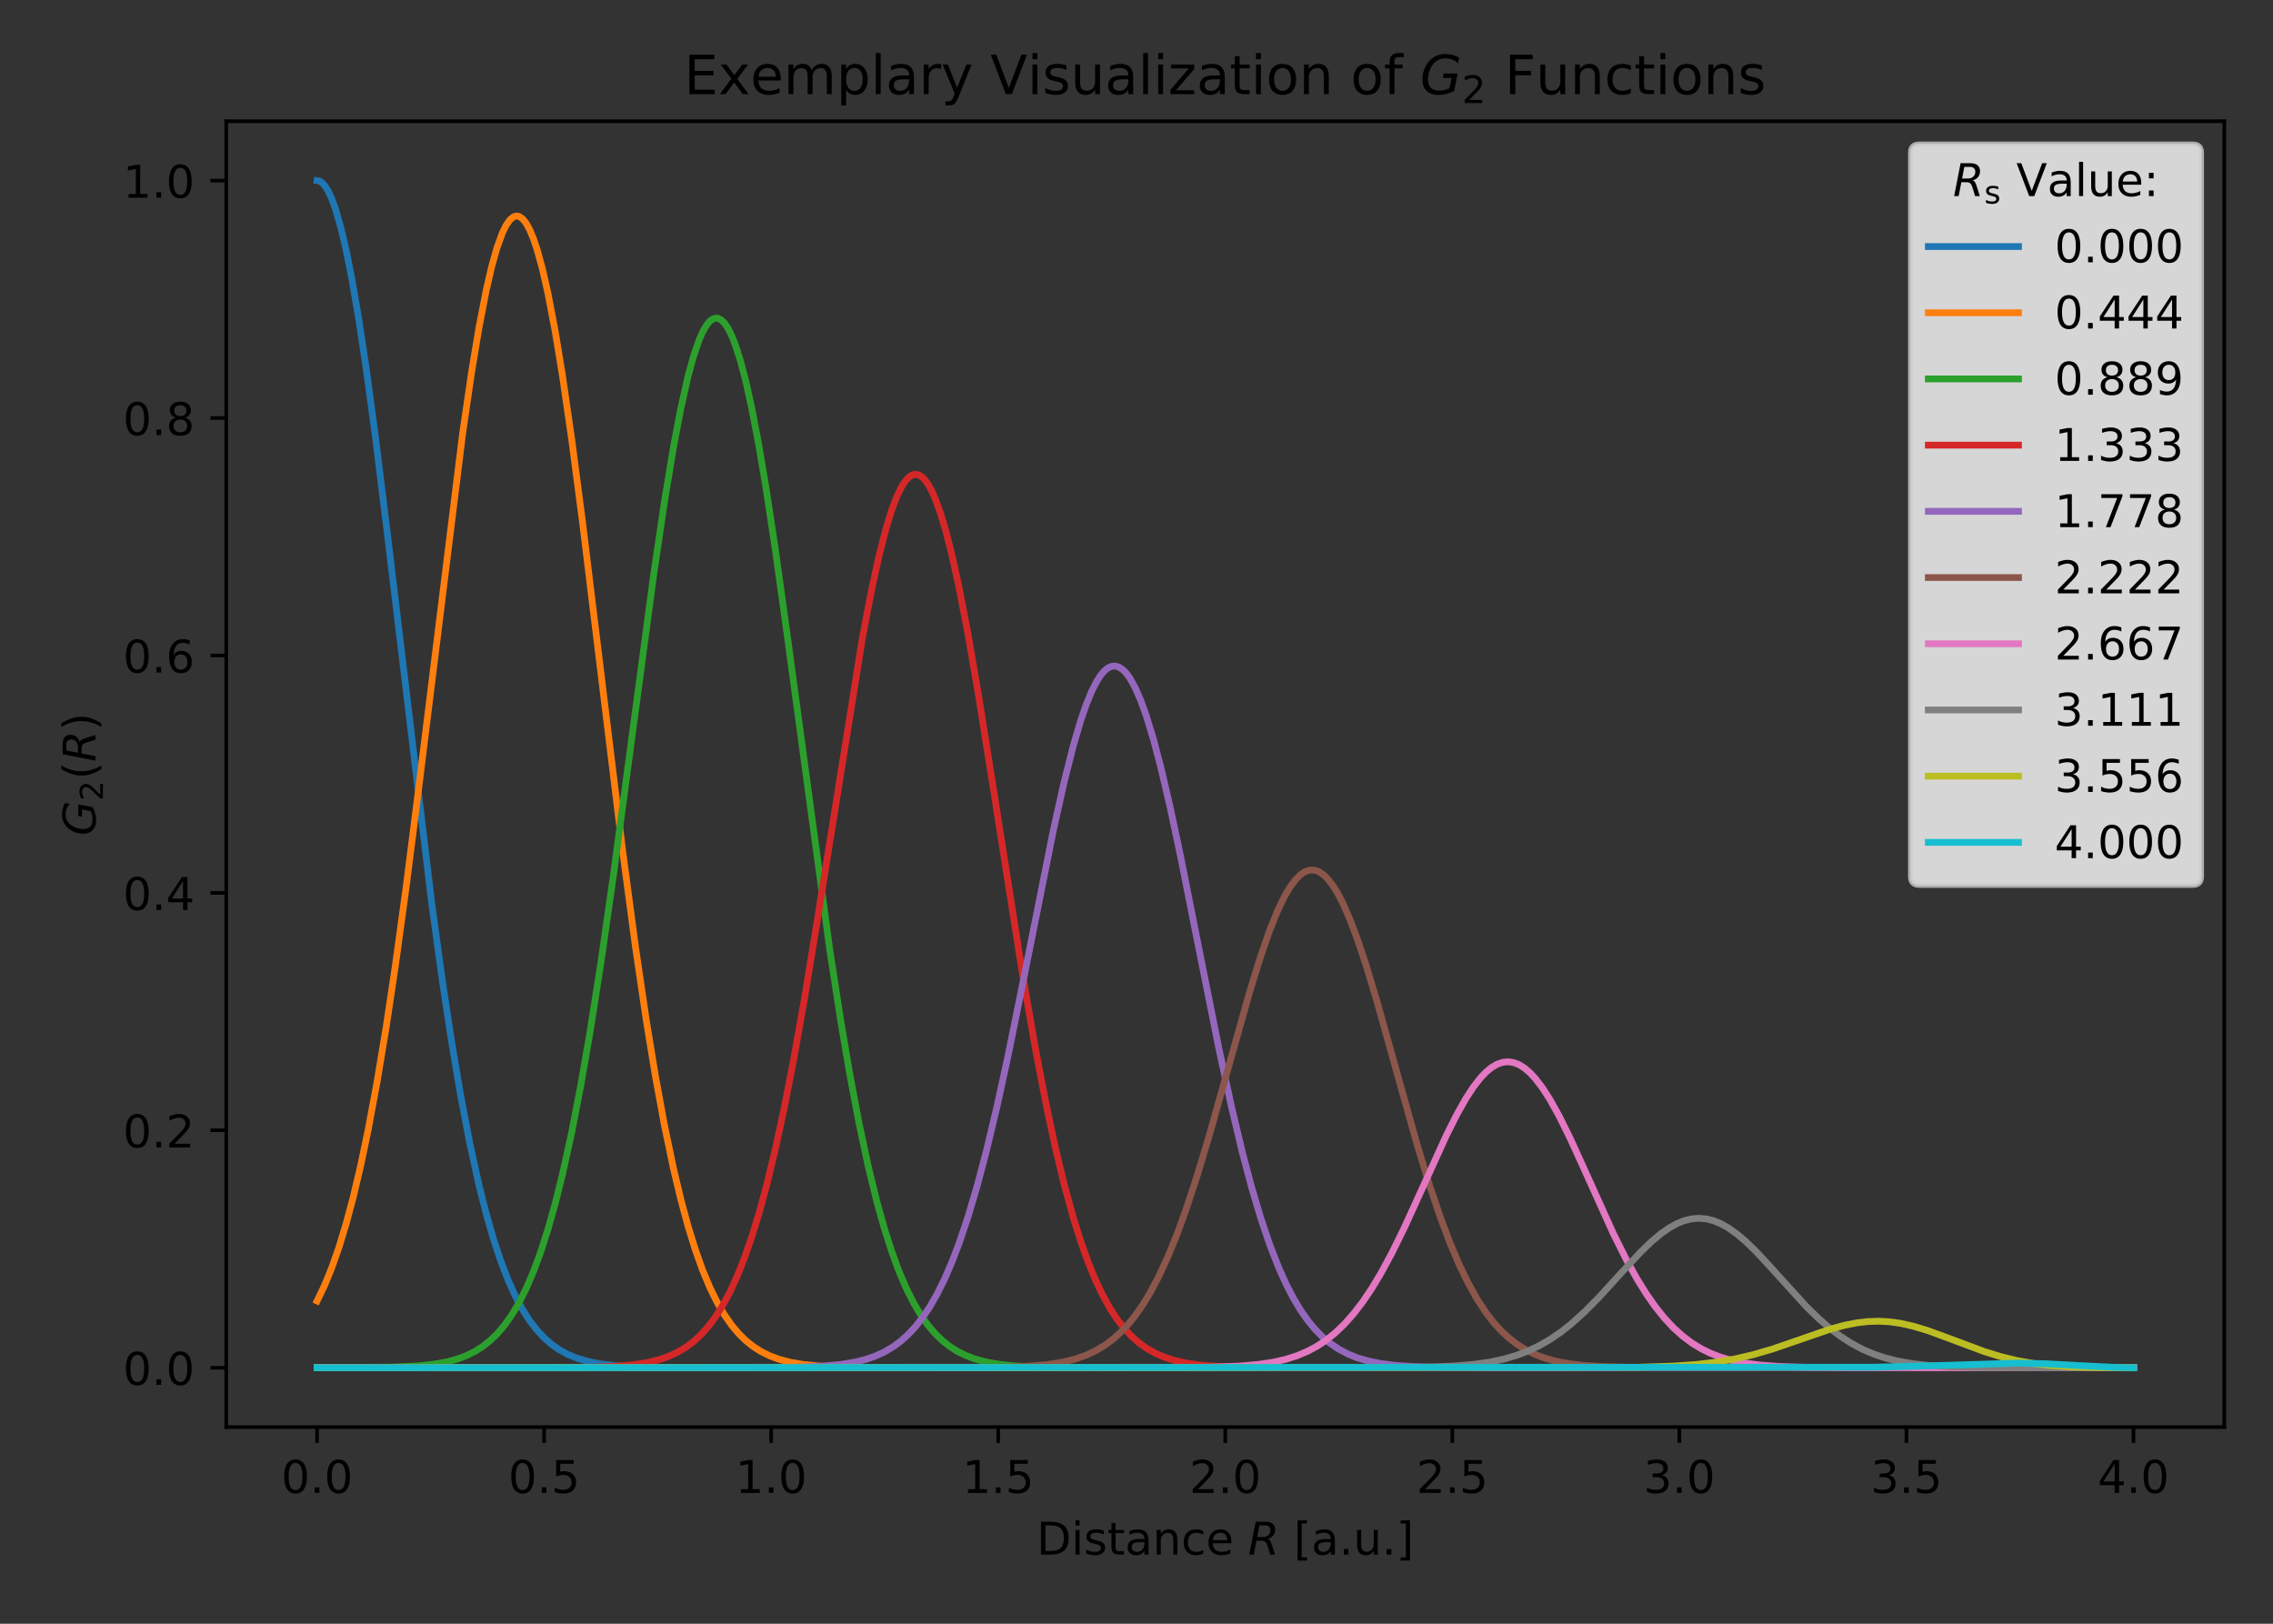 <?xml version="1.0" encoding="utf-8" standalone="no"?>
<!DOCTYPE svg PUBLIC "-//W3C//DTD SVG 1.1//EN"
  "http://www.w3.org/Graphics/SVG/1.1/DTD/svg11.dtd">
<!-- Created with matplotlib (https://matplotlib.org/) -->
<svg height="360pt" version="1.1" viewBox="0 0 504 360" width="504pt" xmlns="http://www.w3.org/2000/svg" xmlns:xlink="http://www.w3.org/1999/xlink">
 <rect x="0" y="0" width="504" height="360" fill="#333333" stroke="none"/>
 <defs>
  <style type="text/css">
*{stroke-linecap:butt;stroke-linejoin:round;}
  </style>
 </defs>
 <g id="figure_1">
  <g id="patch_1">
   <path d="M 0 360 
L 504 360 
L 504 0 
L 0 0 
z
" style="fill:none;"/>
  </g>
  <g id="axes_1">
   <g id="patch_2">
    <path d="M 50.168 316.397 
L 493.2 316.397 
L 493.2 26.88 
L 50.168 26.88 
z
" style="fill:none;"/>
   </g>
   <g id="matplotlib.axis_1">
    <g id="xtick_1">
     <g id="line2d_1">
      <defs>
       <path d="M 0 0 
L 0 3.5 
" id="m79c3cb4bc5" style="stroke:#000000;stroke-width:0.8;"/>
      </defs>
      <g>
       <use style="stroke:#000000;stroke-width:0.8;" x="70.306" xlink:href="#m79c3cb4bc5" y="316.397"/>
      </g>
     </g>
     <g id="text_1">
      <!-- 0.0 -->
      <defs>
       <path d="M 31.781 66.406 
Q 24.172 66.406 20.328 58.906 
Q 16.5 51.422 16.5 36.375 
Q 16.5 21.391 20.328 13.891 
Q 24.172 6.391 31.781 6.391 
Q 39.453 6.391 43.281 13.891 
Q 47.125 21.391 47.125 36.375 
Q 47.125 51.422 43.281 58.906 
Q 39.453 66.406 31.781 66.406 
z
M 31.781 74.219 
Q 44.047 74.219 50.516 64.516 
Q 56.984 54.828 56.984 36.375 
Q 56.984 17.969 50.516 8.266 
Q 44.047 -1.422 31.781 -1.422 
Q 19.531 -1.422 13.062 8.266 
Q 6.594 17.969 6.594 36.375 
Q 6.594 54.828 13.062 64.516 
Q 19.531 74.219 31.781 74.219 
z
" id="DejaVuSans-48"/>
       <path d="M 10.688 12.406 
L 21 12.406 
L 21 0 
L 10.688 0 
z
" id="DejaVuSans-46"/>
      </defs>
      <g transform="translate(62.354 330.996)scale(0.1 -0.1)">
       <use xlink:href="#DejaVuSans-48"/>
       <use x="63.623" xlink:href="#DejaVuSans-46"/>
       <use x="95.41" xlink:href="#DejaVuSans-48"/>
      </g>
     </g>
    </g>
    <g id="xtick_2">
     <g id="line2d_2">
      <g>
       <use style="stroke:#000000;stroke-width:0.8;" x="120.65" xlink:href="#m79c3cb4bc5" y="316.397"/>
      </g>
     </g>
     <g id="text_2">
      <!-- 0.5 -->
      <defs>
       <path d="M 10.797 72.906 
L 49.516 72.906 
L 49.516 64.594 
L 19.828 64.594 
L 19.828 46.734 
Q 21.969 47.469 24.109 47.828 
Q 26.266 48.188 28.422 48.188 
Q 40.625 48.188 47.75 41.5 
Q 54.891 34.812 54.891 23.391 
Q 54.891 11.625 47.562 5.094 
Q 40.234 -1.422 26.906 -1.422 
Q 22.312 -1.422 17.547 -0.641 
Q 12.797 0.141 7.719 1.703 
L 7.719 11.625 
Q 12.109 9.234 16.797 8.062 
Q 21.484 6.891 26.703 6.891 
Q 35.156 6.891 40.078 11.328 
Q 45.016 15.766 45.016 23.391 
Q 45.016 31 40.078 35.438 
Q 35.156 39.891 26.703 39.891 
Q 22.75 39.891 18.812 39.016 
Q 14.891 38.141 10.797 36.281 
z
" id="DejaVuSans-53"/>
      </defs>
      <g transform="translate(112.699 330.996)scale(0.1 -0.1)">
       <use xlink:href="#DejaVuSans-48"/>
       <use x="63.623" xlink:href="#DejaVuSans-46"/>
       <use x="95.41" xlink:href="#DejaVuSans-53"/>
      </g>
     </g>
    </g>
    <g id="xtick_3">
     <g id="line2d_3">
      <g>
       <use style="stroke:#000000;stroke-width:0.8;" x="170.995" xlink:href="#m79c3cb4bc5" y="316.397"/>
      </g>
     </g>
     <g id="text_3">
      <!-- 1.0 -->
      <defs>
       <path d="M 12.406 8.297 
L 28.516 8.297 
L 28.516 63.922 
L 10.984 60.406 
L 10.984 69.391 
L 28.422 72.906 
L 38.281 72.906 
L 38.281 8.297 
L 54.391 8.297 
L 54.391 0 
L 12.406 0 
z
" id="DejaVuSans-49"/>
      </defs>
      <g transform="translate(163.043 330.996)scale(0.1 -0.1)">
       <use xlink:href="#DejaVuSans-49"/>
       <use x="63.623" xlink:href="#DejaVuSans-46"/>
       <use x="95.41" xlink:href="#DejaVuSans-48"/>
      </g>
     </g>
    </g>
    <g id="xtick_4">
     <g id="line2d_4">
      <g>
       <use style="stroke:#000000;stroke-width:0.8;" x="221.339" xlink:href="#m79c3cb4bc5" y="316.397"/>
      </g>
     </g>
     <g id="text_4">
      <!-- 1.5 -->
      <g transform="translate(213.388 330.996)scale(0.1 -0.1)">
       <use xlink:href="#DejaVuSans-49"/>
       <use x="63.623" xlink:href="#DejaVuSans-46"/>
       <use x="95.41" xlink:href="#DejaVuSans-53"/>
      </g>
     </g>
    </g>
    <g id="xtick_5">
     <g id="line2d_5">
      <g>
       <use style="stroke:#000000;stroke-width:0.8;" x="271.684" xlink:href="#m79c3cb4bc5" y="316.397"/>
      </g>
     </g>
     <g id="text_5">
      <!-- 2.0 -->
      <defs>
       <path d="M 19.188 8.297 
L 53.609 8.297 
L 53.609 0 
L 7.328 0 
L 7.328 8.297 
Q 12.938 14.109 22.625 23.891 
Q 32.328 33.688 34.812 36.531 
Q 39.547 41.844 41.422 45.531 
Q 43.312 49.219 43.312 52.781 
Q 43.312 58.594 39.234 62.25 
Q 35.156 65.922 28.609 65.922 
Q 23.969 65.922 18.812 64.312 
Q 13.672 62.703 7.812 59.422 
L 7.812 69.391 
Q 13.766 71.781 18.938 73 
Q 24.125 74.219 28.422 74.219 
Q 39.75 74.219 46.484 68.547 
Q 53.219 62.891 53.219 53.422 
Q 53.219 48.922 51.531 44.891 
Q 49.859 40.875 45.406 35.406 
Q 44.188 33.984 37.641 27.219 
Q 31.109 20.453 19.188 8.297 
z
" id="DejaVuSans-50"/>
      </defs>
      <g transform="translate(263.732 330.996)scale(0.1 -0.1)">
       <use xlink:href="#DejaVuSans-50"/>
       <use x="63.623" xlink:href="#DejaVuSans-46"/>
       <use x="95.41" xlink:href="#DejaVuSans-48"/>
      </g>
     </g>
    </g>
    <g id="xtick_6">
     <g id="line2d_6">
      <g>
       <use style="stroke:#000000;stroke-width:0.8;" x="322.029" xlink:href="#m79c3cb4bc5" y="316.397"/>
      </g>
     </g>
     <g id="text_6">
      <!-- 2.5 -->
      <g transform="translate(314.077 330.996)scale(0.1 -0.1)">
       <use xlink:href="#DejaVuSans-50"/>
       <use x="63.623" xlink:href="#DejaVuSans-46"/>
       <use x="95.41" xlink:href="#DejaVuSans-53"/>
      </g>
     </g>
    </g>
    <g id="xtick_7">
     <g id="line2d_7">
      <g>
       <use style="stroke:#000000;stroke-width:0.8;" x="372.373" xlink:href="#m79c3cb4bc5" y="316.397"/>
      </g>
     </g>
     <g id="text_7">
      <!-- 3.0 -->
      <defs>
       <path d="M 40.578 39.312 
Q 47.656 37.797 51.625 33 
Q 55.609 28.219 55.609 21.188 
Q 55.609 10.406 48.188 4.484 
Q 40.766 -1.422 27.094 -1.422 
Q 22.516 -1.422 17.656 -0.516 
Q 12.797 0.391 7.625 2.203 
L 7.625 11.719 
Q 11.719 9.328 16.594 8.109 
Q 21.484 6.891 26.812 6.891 
Q 36.078 6.891 40.938 10.547 
Q 45.797 14.203 45.797 21.188 
Q 45.797 27.641 41.281 31.266 
Q 36.766 34.906 28.719 34.906 
L 20.219 34.906 
L 20.219 43.016 
L 29.109 43.016 
Q 36.375 43.016 40.234 45.922 
Q 44.094 48.828 44.094 54.297 
Q 44.094 59.906 40.109 62.906 
Q 36.141 65.922 28.719 65.922 
Q 24.656 65.922 20.016 65.031 
Q 15.375 64.156 9.812 62.312 
L 9.812 71.094 
Q 15.438 72.656 20.344 73.438 
Q 25.25 74.219 29.594 74.219 
Q 40.828 74.219 47.359 69.109 
Q 53.906 64.016 53.906 55.328 
Q 53.906 49.266 50.438 45.094 
Q 46.969 40.922 40.578 39.312 
z
" id="DejaVuSans-51"/>
      </defs>
      <g transform="translate(364.422 330.996)scale(0.1 -0.1)">
       <use xlink:href="#DejaVuSans-51"/>
       <use x="63.623" xlink:href="#DejaVuSans-46"/>
       <use x="95.41" xlink:href="#DejaVuSans-48"/>
      </g>
     </g>
    </g>
    <g id="xtick_8">
     <g id="line2d_8">
      <g>
       <use style="stroke:#000000;stroke-width:0.8;" x="422.718" xlink:href="#m79c3cb4bc5" y="316.397"/>
      </g>
     </g>
     <g id="text_8">
      <!-- 3.5 -->
      <g transform="translate(414.766 330.996)scale(0.1 -0.1)">
       <use xlink:href="#DejaVuSans-51"/>
       <use x="63.623" xlink:href="#DejaVuSans-46"/>
       <use x="95.41" xlink:href="#DejaVuSans-53"/>
      </g>
     </g>
    </g>
    <g id="xtick_9">
     <g id="line2d_9">
      <g>
       <use style="stroke:#000000;stroke-width:0.8;" x="473.062" xlink:href="#m79c3cb4bc5" y="316.397"/>
      </g>
     </g>
     <g id="text_9">
      <!-- 4.0 -->
      <defs>
       <path d="M 37.797 64.312 
L 12.891 25.391 
L 37.797 25.391 
z
M 35.203 72.906 
L 47.609 72.906 
L 47.609 25.391 
L 58.016 25.391 
L 58.016 17.188 
L 47.609 17.188 
L 47.609 0 
L 37.797 0 
L 37.797 17.188 
L 4.891 17.188 
L 4.891 26.703 
z
" id="DejaVuSans-52"/>
      </defs>
      <g transform="translate(465.111 330.996)scale(0.1 -0.1)">
       <use xlink:href="#DejaVuSans-52"/>
       <use x="63.623" xlink:href="#DejaVuSans-46"/>
       <use x="95.41" xlink:href="#DejaVuSans-48"/>
      </g>
     </g>
    </g>
    <g id="text_10">
     <!-- Distance $R$ [a.u.] -->
     <defs>
      <path d="M 19.672 64.797 
L 19.672 8.109 
L 31.594 8.109 
Q 46.688 8.109 53.688 14.938 
Q 60.688 21.781 60.688 36.531 
Q 60.688 51.172 53.688 57.984 
Q 46.688 64.797 31.594 64.797 
z
M 9.812 72.906 
L 30.078 72.906 
Q 51.266 72.906 61.172 64.094 
Q 71.094 55.281 71.094 36.531 
Q 71.094 17.672 61.125 8.828 
Q 51.172 0 30.078 0 
L 9.812 0 
z
" id="DejaVuSans-68"/>
      <path d="M 9.422 54.688 
L 18.406 54.688 
L 18.406 0 
L 9.422 0 
z
M 9.422 75.984 
L 18.406 75.984 
L 18.406 64.594 
L 9.422 64.594 
z
" id="DejaVuSans-105"/>
      <path d="M 44.281 53.078 
L 44.281 44.578 
Q 40.484 46.531 36.375 47.5 
Q 32.281 48.484 27.875 48.484 
Q 21.188 48.484 17.844 46.438 
Q 14.5 44.391 14.5 40.281 
Q 14.5 37.156 16.891 35.375 
Q 19.281 33.594 26.516 31.984 
L 29.594 31.297 
Q 39.156 29.25 43.188 25.516 
Q 47.219 21.781 47.219 15.094 
Q 47.219 7.469 41.188 3.016 
Q 35.156 -1.422 24.609 -1.422 
Q 20.219 -1.422 15.453 -0.562 
Q 10.688 0.297 5.422 2 
L 5.422 11.281 
Q 10.406 8.688 15.234 7.391 
Q 20.062 6.109 24.812 6.109 
Q 31.156 6.109 34.562 8.281 
Q 37.984 10.453 37.984 14.406 
Q 37.984 18.062 35.516 20.016 
Q 33.062 21.969 24.703 23.781 
L 21.578 24.516 
Q 13.234 26.266 9.516 29.906 
Q 5.812 33.547 5.812 39.891 
Q 5.812 47.609 11.281 51.797 
Q 16.75 56 26.812 56 
Q 31.781 56 36.172 55.266 
Q 40.578 54.547 44.281 53.078 
z
" id="DejaVuSans-115"/>
      <path d="M 18.312 70.219 
L 18.312 54.688 
L 36.812 54.688 
L 36.812 47.703 
L 18.312 47.703 
L 18.312 18.016 
Q 18.312 11.328 20.141 9.422 
Q 21.969 7.516 27.594 7.516 
L 36.812 7.516 
L 36.812 0 
L 27.594 0 
Q 17.188 0 13.234 3.875 
Q 9.281 7.766 9.281 18.016 
L 9.281 47.703 
L 2.688 47.703 
L 2.688 54.688 
L 9.281 54.688 
L 9.281 70.219 
z
" id="DejaVuSans-116"/>
      <path d="M 34.281 27.484 
Q 23.391 27.484 19.188 25 
Q 14.984 22.516 14.984 16.5 
Q 14.984 11.719 18.141 8.906 
Q 21.297 6.109 26.703 6.109 
Q 34.188 6.109 38.703 11.406 
Q 43.219 16.703 43.219 25.484 
L 43.219 27.484 
z
M 52.203 31.203 
L 52.203 0 
L 43.219 0 
L 43.219 8.297 
Q 40.141 3.328 35.547 0.953 
Q 30.953 -1.422 24.312 -1.422 
Q 15.922 -1.422 10.953 3.297 
Q 6 8.016 6 15.922 
Q 6 25.141 12.172 29.828 
Q 18.359 34.516 30.609 34.516 
L 43.219 34.516 
L 43.219 35.406 
Q 43.219 41.609 39.141 45 
Q 35.062 48.391 27.688 48.391 
Q 23 48.391 18.547 47.266 
Q 14.109 46.141 10.016 43.891 
L 10.016 52.203 
Q 14.938 54.109 19.578 55.047 
Q 24.219 56 28.609 56 
Q 40.484 56 46.344 49.844 
Q 52.203 43.703 52.203 31.203 
z
" id="DejaVuSans-97"/>
      <path d="M 54.891 33.016 
L 54.891 0 
L 45.906 0 
L 45.906 32.719 
Q 45.906 40.484 42.875 44.328 
Q 39.844 48.188 33.797 48.188 
Q 26.516 48.188 22.312 43.547 
Q 18.109 38.922 18.109 30.906 
L 18.109 0 
L 9.078 0 
L 9.078 54.688 
L 18.109 54.688 
L 18.109 46.188 
Q 21.344 51.125 25.703 53.562 
Q 30.078 56 35.797 56 
Q 45.219 56 50.047 50.172 
Q 54.891 44.344 54.891 33.016 
z
" id="DejaVuSans-110"/>
      <path d="M 48.781 52.594 
L 48.781 44.188 
Q 44.969 46.297 41.141 47.344 
Q 37.312 48.391 33.406 48.391 
Q 24.656 48.391 19.812 42.844 
Q 14.984 37.312 14.984 27.297 
Q 14.984 17.281 19.812 11.734 
Q 24.656 6.203 33.406 6.203 
Q 37.312 6.203 41.141 7.25 
Q 44.969 8.297 48.781 10.406 
L 48.781 2.094 
Q 45.016 0.344 40.984 -0.531 
Q 36.969 -1.422 32.422 -1.422 
Q 20.062 -1.422 12.781 6.344 
Q 5.516 14.109 5.516 27.297 
Q 5.516 40.672 12.859 48.328 
Q 20.219 56 33.016 56 
Q 37.156 56 41.109 55.141 
Q 45.062 54.297 48.781 52.594 
z
" id="DejaVuSans-99"/>
      <path d="M 56.203 29.594 
L 56.203 25.203 
L 14.891 25.203 
Q 15.484 15.922 20.484 11.062 
Q 25.484 6.203 34.422 6.203 
Q 39.594 6.203 44.453 7.469 
Q 49.312 8.734 54.109 11.281 
L 54.109 2.781 
Q 49.266 0.734 44.188 -0.344 
Q 39.109 -1.422 33.891 -1.422 
Q 20.797 -1.422 13.156 6.188 
Q 5.516 13.812 5.516 26.812 
Q 5.516 40.234 12.766 48.109 
Q 20.016 56 32.328 56 
Q 43.359 56 49.781 48.891 
Q 56.203 41.797 56.203 29.594 
z
M 47.219 32.234 
Q 47.125 39.594 43.094 43.984 
Q 39.062 48.391 32.422 48.391 
Q 24.906 48.391 20.391 44.141 
Q 15.875 39.891 15.188 32.172 
z
" id="DejaVuSans-101"/>
      <path id="DejaVuSans-32"/>
      <path d="M 25.203 64.797 
L 20.219 38.922 
L 32.906 38.922 
Q 40.375 38.922 44.984 43.047 
Q 49.609 47.172 49.609 53.812 
Q 49.609 59.125 46.5 61.953 
Q 43.406 64.797 37.594 64.797 
z
M 43.312 35.016 
Q 46.438 34.281 48.516 31.391 
Q 50.594 28.516 53.328 19.922 
L 59.516 0 
L 49.125 0 
L 43.406 18.703 
Q 41.219 25.922 38.328 28.359 
Q 35.453 30.812 29.5 30.812 
L 18.609 30.812 
L 12.594 0 
L 2.688 0 
L 16.891 72.906 
L 39.109 72.906 
Q 49.219 72.906 54.609 68.328 
Q 60.016 63.766 60.016 55.172 
Q 60.016 47.562 55.422 41.984 
Q 50.828 36.422 43.312 35.016 
z
" id="DejaVuSans-Oblique-82"/>
      <path d="M 8.594 75.984 
L 29.297 75.984 
L 29.297 69 
L 17.578 69 
L 17.578 -6.203 
L 29.297 -6.203 
L 29.297 -13.188 
L 8.594 -13.188 
z
" id="DejaVuSans-91"/>
      <path d="M 8.5 21.578 
L 8.5 54.688 
L 17.484 54.688 
L 17.484 21.922 
Q 17.484 14.156 20.5 10.266 
Q 23.531 6.391 29.594 6.391 
Q 36.859 6.391 41.078 11.031 
Q 45.312 15.672 45.312 23.688 
L 45.312 54.688 
L 54.297 54.688 
L 54.297 0 
L 45.312 0 
L 45.312 8.406 
Q 42.047 3.422 37.719 1 
Q 33.406 -1.422 27.688 -1.422 
Q 18.266 -1.422 13.375 4.438 
Q 8.5 10.297 8.5 21.578 
z
M 31.109 56 
z
" id="DejaVuSans-117"/>
      <path d="M 30.422 75.984 
L 30.422 -13.188 
L 9.719 -13.188 
L 9.719 -6.203 
L 21.391 -6.203 
L 21.391 69 
L 9.719 69 
L 9.719 75.984 
z
" id="DejaVuSans-93"/>
     </defs>
     <g transform="translate(229.834 344.674)scale(0.1 -0.1)">
      <use transform="translate(0 0.016)" xlink:href="#DejaVuSans-68"/>
      <use transform="translate(77.002 0.016)" xlink:href="#DejaVuSans-105"/>
      <use transform="translate(104.785 0.016)" xlink:href="#DejaVuSans-115"/>
      <use transform="translate(156.885 0.016)" xlink:href="#DejaVuSans-116"/>
      <use transform="translate(196.094 0.016)" xlink:href="#DejaVuSans-97"/>
      <use transform="translate(257.373 0.016)" xlink:href="#DejaVuSans-110"/>
      <use transform="translate(320.752 0.016)" xlink:href="#DejaVuSans-99"/>
      <use transform="translate(375.732 0.016)" xlink:href="#DejaVuSans-101"/>
      <use transform="translate(437.256 0.016)" xlink:href="#DejaVuSans-32"/>
      <use transform="translate(469.043 0.016)" xlink:href="#DejaVuSans-Oblique-82"/>
      <use transform="translate(538.525 0.016)" xlink:href="#DejaVuSans-32"/>
      <use transform="translate(570.312 0.016)" xlink:href="#DejaVuSans-91"/>
      <use transform="translate(609.326 0.016)" xlink:href="#DejaVuSans-97"/>
      <use transform="translate(670.605 0.016)" xlink:href="#DejaVuSans-46"/>
      <use transform="translate(702.393 0.016)" xlink:href="#DejaVuSans-117"/>
      <use transform="translate(765.771 0.016)" xlink:href="#DejaVuSans-46"/>
      <use transform="translate(797.559 0.016)" xlink:href="#DejaVuSans-93"/>
     </g>
    </g>
   </g>
   <g id="matplotlib.axis_2">
    <g id="ytick_1">
     <g id="line2d_10">
      <defs>
       <path d="M 0 0 
L -3.5 0 
" id="mc81beeb3bd" style="stroke:#000000;stroke-width:0.8;"/>
      </defs>
      <g>
       <use style="stroke:#000000;stroke-width:0.8;" x="50.168" xlink:href="#mc81beeb3bd" y="303.238"/>
      </g>
     </g>
     <g id="text_11">
      <!-- 0.0 -->
      <g transform="translate(27.265 307.037)scale(0.1 -0.1)">
       <use xlink:href="#DejaVuSans-48"/>
       <use x="63.623" xlink:href="#DejaVuSans-46"/>
       <use x="95.41" xlink:href="#DejaVuSans-48"/>
      </g>
     </g>
    </g>
    <g id="ytick_2">
     <g id="line2d_11">
      <g>
       <use style="stroke:#000000;stroke-width:0.8;" x="50.168" xlink:href="#mc81beeb3bd" y="250.598"/>
      </g>
     </g>
     <g id="text_12">
      <!-- 0.2 -->
      <g transform="translate(27.265 254.397)scale(0.1 -0.1)">
       <use xlink:href="#DejaVuSans-48"/>
       <use x="63.623" xlink:href="#DejaVuSans-46"/>
       <use x="95.41" xlink:href="#DejaVuSans-50"/>
      </g>
     </g>
    </g>
    <g id="ytick_3">
     <g id="line2d_12">
      <g>
       <use style="stroke:#000000;stroke-width:0.8;" x="50.168" xlink:href="#mc81beeb3bd" y="197.959"/>
      </g>
     </g>
     <g id="text_13">
      <!-- 0.4 -->
      <g transform="translate(27.265 201.758)scale(0.1 -0.1)">
       <use xlink:href="#DejaVuSans-48"/>
       <use x="63.623" xlink:href="#DejaVuSans-46"/>
       <use x="95.41" xlink:href="#DejaVuSans-52"/>
      </g>
     </g>
    </g>
    <g id="ytick_4">
     <g id="line2d_13">
      <g>
       <use style="stroke:#000000;stroke-width:0.8;" x="50.168" xlink:href="#mc81beeb3bd" y="145.319"/>
      </g>
     </g>
     <g id="text_14">
      <!-- 0.6 -->
      <defs>
       <path d="M 33.016 40.375 
Q 26.375 40.375 22.484 35.828 
Q 18.609 31.297 18.609 23.391 
Q 18.609 15.531 22.484 10.953 
Q 26.375 6.391 33.016 6.391 
Q 39.656 6.391 43.531 10.953 
Q 47.406 15.531 47.406 23.391 
Q 47.406 31.297 43.531 35.828 
Q 39.656 40.375 33.016 40.375 
z
M 52.594 71.297 
L 52.594 62.312 
Q 48.875 64.062 45.094 64.984 
Q 41.312 65.922 37.594 65.922 
Q 27.828 65.922 22.672 59.328 
Q 17.531 52.734 16.797 39.406 
Q 19.672 43.656 24.016 45.922 
Q 28.375 48.188 33.594 48.188 
Q 44.578 48.188 50.953 41.516 
Q 57.328 34.859 57.328 23.391 
Q 57.328 12.156 50.688 5.359 
Q 44.047 -1.422 33.016 -1.422 
Q 20.359 -1.422 13.672 8.266 
Q 6.984 17.969 6.984 36.375 
Q 6.984 53.656 15.188 63.938 
Q 23.391 74.219 37.203 74.219 
Q 40.922 74.219 44.703 73.484 
Q 48.484 72.75 52.594 71.297 
z
" id="DejaVuSans-54"/>
      </defs>
      <g transform="translate(27.265 149.118)scale(0.1 -0.1)">
       <use xlink:href="#DejaVuSans-48"/>
       <use x="63.623" xlink:href="#DejaVuSans-46"/>
       <use x="95.41" xlink:href="#DejaVuSans-54"/>
      </g>
     </g>
    </g>
    <g id="ytick_5">
     <g id="line2d_14">
      <g>
       <use style="stroke:#000000;stroke-width:0.8;" x="50.168" xlink:href="#mc81beeb3bd" y="92.679"/>
      </g>
     </g>
     <g id="text_15">
      <!-- 0.8 -->
      <defs>
       <path d="M 31.781 34.625 
Q 24.75 34.625 20.719 30.859 
Q 16.703 27.094 16.703 20.516 
Q 16.703 13.922 20.719 10.156 
Q 24.75 6.391 31.781 6.391 
Q 38.812 6.391 42.859 10.172 
Q 46.922 13.969 46.922 20.516 
Q 46.922 27.094 42.891 30.859 
Q 38.875 34.625 31.781 34.625 
z
M 21.922 38.812 
Q 15.578 40.375 12.031 44.719 
Q 8.5 49.078 8.5 55.328 
Q 8.5 64.062 14.719 69.141 
Q 20.953 74.219 31.781 74.219 
Q 42.672 74.219 48.875 69.141 
Q 55.078 64.062 55.078 55.328 
Q 55.078 49.078 51.531 44.719 
Q 48 40.375 41.703 38.812 
Q 48.828 37.156 52.797 32.312 
Q 56.781 27.484 56.781 20.516 
Q 56.781 9.906 50.312 4.234 
Q 43.844 -1.422 31.781 -1.422 
Q 19.734 -1.422 13.25 4.234 
Q 6.781 9.906 6.781 20.516 
Q 6.781 27.484 10.781 32.312 
Q 14.797 37.156 21.922 38.812 
z
M 18.312 54.391 
Q 18.312 48.734 21.844 45.562 
Q 25.391 42.391 31.781 42.391 
Q 38.141 42.391 41.719 45.562 
Q 45.312 48.734 45.312 54.391 
Q 45.312 60.062 41.719 63.234 
Q 38.141 66.406 31.781 66.406 
Q 25.391 66.406 21.844 63.234 
Q 18.312 60.062 18.312 54.391 
z
" id="DejaVuSans-56"/>
      </defs>
      <g transform="translate(27.265 96.479)scale(0.1 -0.1)">
       <use xlink:href="#DejaVuSans-48"/>
       <use x="63.623" xlink:href="#DejaVuSans-46"/>
       <use x="95.41" xlink:href="#DejaVuSans-56"/>
      </g>
     </g>
    </g>
    <g id="ytick_6">
     <g id="line2d_15">
      <g>
       <use style="stroke:#000000;stroke-width:0.8;" x="50.168" xlink:href="#mc81beeb3bd" y="40.04"/>
      </g>
     </g>
     <g id="text_16">
      <!-- 1.0 -->
      <g transform="translate(27.265 43.839)scale(0.1 -0.1)">
       <use xlink:href="#DejaVuSans-49"/>
       <use x="63.623" xlink:href="#DejaVuSans-46"/>
       <use x="95.41" xlink:href="#DejaVuSans-48"/>
      </g>
     </g>
    </g>
    <g id="text_17">
     <!-- $G_2(R)$ -->
     <defs>
      <path d="M 54.594 10.891 
L 58.406 29.984 
L 42.188 29.984 
L 43.703 38.094 
L 69.578 38.094 
L 63.281 6 
Q 56.781 2.438 49.109 0.5 
Q 41.453 -1.422 33.688 -1.422 
Q 19.969 -1.422 12.234 6.188 
Q 4.5 13.812 4.5 27.391 
Q 4.5 38.672 9.203 48.844 
Q 13.922 59.031 22.219 65.828 
Q 27.438 70.062 33.641 72.141 
Q 39.844 74.219 47.406 74.219 
Q 54.25 74.219 60.516 72.484 
Q 66.797 70.75 72.516 67.281 
L 70.516 56.781 
Q 66.109 61.375 60.203 63.797 
Q 54.297 66.219 47.609 66.219 
Q 39.844 66.219 33.938 63.25 
Q 28.031 60.297 23.391 54.109 
Q 19.438 48.828 17.156 41.672 
Q 14.891 34.516 14.891 27.094 
Q 14.891 16.891 20.109 11.734 
Q 25.344 6.594 35.688 6.594 
Q 40.875 6.594 45.703 7.688 
Q 50.531 8.797 54.594 10.891 
z
" id="DejaVuSans-Oblique-71"/>
      <path d="M 31 75.875 
Q 24.469 64.656 21.281 53.656 
Q 18.109 42.672 18.109 31.391 
Q 18.109 20.125 21.312 9.062 
Q 24.516 -2 31 -13.188 
L 23.188 -13.188 
Q 15.875 -1.703 12.234 9.375 
Q 8.594 20.453 8.594 31.391 
Q 8.594 42.281 12.203 53.312 
Q 15.828 64.359 23.188 75.875 
z
" id="DejaVuSans-40"/>
      <path d="M 8.016 75.875 
L 15.828 75.875 
Q 23.141 64.359 26.781 53.312 
Q 30.422 42.281 30.422 31.391 
Q 30.422 20.453 26.781 9.375 
Q 23.141 -1.703 15.828 -13.188 
L 8.016 -13.188 
Q 14.5 -2 17.703 9.062 
Q 20.906 20.125 20.906 31.391 
Q 20.906 42.672 17.703 53.656 
Q 14.5 64.656 8.016 75.875 
z
" id="DejaVuSans-41"/>
     </defs>
     <g transform="translate(21.185 185.289)rotate(-90)scale(0.1 -0.1)">
      <use transform="translate(0 0.125)" xlink:href="#DejaVuSans-Oblique-71"/>
      <use transform="translate(77.49 -16.281)scale(0.7)" xlink:href="#DejaVuSans-50"/>
      <use transform="translate(124.761 0.125)" xlink:href="#DejaVuSans-40"/>
      <use transform="translate(163.774 0.125)" xlink:href="#DejaVuSans-Oblique-82"/>
      <use transform="translate(233.257 0.125)" xlink:href="#DejaVuSans-41"/>
     </g>
    </g>
   </g>
   <g id="line2d_16">
    <path clip-path="url(#pb3449043be)" d="M 70.306 40.04 
L 70.709 40.102 
L 71.112 40.288 
L 71.918 41.032 
L 72.725 42.267 
L 73.531 43.987 
L 74.337 46.181 
L 75.547 50.334 
L 76.756 55.475 
L 77.966 61.541 
L 79.578 70.94 
L 81.191 81.653 
L 83.207 96.559 
L 86.029 119.441 
L 95.705 200.117 
L 98.124 217.703 
L 100.14 230.988 
L 102.155 242.927 
L 104.171 253.483 
L 106.187 262.674 
L 107.8 269.079 
L 109.412 274.69 
L 111.025 279.559 
L 112.638 283.745 
L 114.25 287.312 
L 115.863 290.324 
L 117.475 292.845 
L 119.088 294.937 
L 120.701 296.658 
L 122.313 298.061 
L 123.926 299.196 
L 125.942 300.303 
L 127.958 301.131 
L 130.377 301.845 
L 133.199 302.396 
L 136.424 302.778 
L 140.859 303.047 
L 147.712 303.194 
L 163.839 303.237 
L 473.062 303.238 
L 473.062 303.238 
" style="fill:none;stroke:#1f77b4;stroke-linecap:square;stroke-width:1.5;"/>
   </g>
   <g id="line2d_17">
    <path clip-path="url(#pb3449043be)" d="M 70.306 288.437 
L 71.918 285.094 
L 73.531 281.163 
L 75.144 276.582 
L 76.756 271.293 
L 78.369 265.243 
L 79.982 258.387 
L 81.594 250.693 
L 83.61 239.869 
L 85.626 227.713 
L 87.642 214.281 
L 90.061 196.647 
L 92.883 174.408 
L 102.559 96.273 
L 104.574 82.478 
L 106.187 72.751 
L 107.8 64.406 
L 109.009 59.163 
L 110.219 54.863 
L 111.428 51.56 
L 112.234 49.932 
L 113.041 48.774 
L 113.847 48.094 
L 114.25 47.934 
L 114.653 47.895 
L 115.057 47.976 
L 115.863 48.5 
L 116.669 49.502 
L 117.475 50.978 
L 118.282 52.918 
L 119.088 55.312 
L 120.298 59.725 
L 121.507 65.074 
L 123.12 73.547 
L 124.732 83.387 
L 126.748 97.296 
L 129.167 115.777 
L 132.796 145.544 
L 138.037 188.423 
L 140.859 209.605 
L 143.278 226.058 
L 145.293 238.386 
L 147.309 249.385 
L 149.325 259.043 
L 150.938 265.827 
L 152.55 271.808 
L 154.163 277.031 
L 155.776 281.551 
L 157.388 285.427 
L 159.001 288.72 
L 160.614 291.494 
L 162.226 293.809 
L 163.839 295.725 
L 165.451 297.297 
L 167.064 298.575 
L 168.677 299.606 
L 170.693 300.608 
L 172.708 301.356 
L 175.127 301.998 
L 177.949 302.492 
L 181.578 302.863 
L 186.416 303.096 
L 194.076 303.211 
L 217.459 303.238 
L 473.062 303.238 
L 473.062 303.238 
" style="fill:none;stroke:#ff7f0e;stroke-linecap:square;stroke-width:1.5;"/>
   </g>
   <g id="line2d_18">
    <path clip-path="url(#pb3449043be)" d="M 70.306 303.235 
L 86.835 303.113 
L 92.48 302.851 
L 96.108 302.473 
L 98.93 301.974 
L 101.349 301.328 
L 103.365 300.58 
L 105.381 299.58 
L 106.993 298.557 
L 108.606 297.292 
L 110.219 295.741 
L 111.831 293.858 
L 113.444 291.591 
L 115.057 288.883 
L 116.669 285.68 
L 118.282 281.923 
L 119.894 277.558 
L 121.507 272.531 
L 123.12 266.796 
L 124.732 260.317 
L 126.748 251.131 
L 128.764 240.721 
L 130.78 229.113 
L 133.199 213.71 
L 136.021 194.023 
L 139.649 166.939 
L 144.89 127.803 
L 147.309 111.365 
L 149.325 99.166 
L 150.938 90.667 
L 152.55 83.482 
L 153.76 79.05 
L 154.969 75.5 
L 155.776 73.645 
L 156.582 72.212 
L 157.388 71.21 
L 158.195 70.643 
L 159.001 70.516 
L 159.807 70.828 
L 160.614 71.579 
L 161.42 72.763 
L 162.226 74.375 
L 163.033 76.405 
L 164.242 80.208 
L 165.451 84.879 
L 166.661 90.36 
L 168.274 98.813 
L 169.886 108.41 
L 171.902 121.717 
L 174.724 142.068 
L 183.997 210.616 
L 186.416 226.312 
L 188.432 238.191 
L 190.447 248.884 
L 192.463 258.353 
L 194.479 266.608 
L 196.092 272.369 
L 197.704 277.421 
L 199.317 281.809 
L 200.93 285.585 
L 202.542 288.806 
L 204.155 291.528 
L 205.767 293.808 
L 207.38 295.702 
L 208.993 297.261 
L 210.605 298.533 
L 212.218 299.562 
L 214.234 300.567 
L 216.25 301.32 
L 218.669 301.969 
L 221.491 302.471 
L 224.716 302.818 
L 229.151 303.064 
L 236.004 303.198 
L 253.34 303.237 
L 473.062 303.238 
L 473.062 303.238 
" style="fill:none;stroke:#2ca02c;stroke-linecap:square;stroke-width:1.5;"/>
   </g>
   <g id="line2d_19">
    <path clip-path="url(#pb3449043be)" d="M 70.306 303.238 
L 131.183 303.129 
L 136.827 302.901 
L 140.859 302.523 
L 143.681 302.06 
L 146.1 301.465 
L 148.116 300.776 
L 150.131 299.861 
L 152.147 298.659 
L 153.76 297.446 
L 155.372 295.967 
L 156.985 294.179 
L 158.598 292.037 
L 160.21 289.492 
L 161.823 286.495 
L 163.436 283 
L 165.048 278.959 
L 166.661 274.33 
L 168.274 269.079 
L 169.886 263.177 
L 171.902 254.865 
L 173.918 245.514 
L 175.934 235.165 
L 178.353 221.555 
L 181.175 204.353 
L 191.254 141.298 
L 193.269 130.742 
L 194.882 123.343 
L 196.495 117.043 
L 197.704 113.122 
L 198.914 109.943 
L 200.123 107.547 
L 200.93 106.401 
L 201.736 105.622 
L 202.542 105.215 
L 203.348 105.184 
L 204.155 105.527 
L 204.961 106.244 
L 205.767 107.33 
L 206.574 108.778 
L 207.38 110.582 
L 208.59 113.93 
L 209.799 118.011 
L 211.008 122.776 
L 212.621 130.092 
L 214.637 140.565 
L 217.056 154.644 
L 220.281 174.99 
L 226.732 216.022 
L 229.554 232.322 
L 231.973 244.935 
L 233.989 254.357 
L 236.004 262.74 
L 238.02 270.081 
L 239.633 275.224 
L 241.245 279.749 
L 242.858 283.692 
L 244.471 287.096 
L 246.083 290.009 
L 247.696 292.478 
L 249.309 294.552 
L 250.921 296.28 
L 252.534 297.706 
L 254.147 298.874 
L 256.162 300.027 
L 258.178 300.904 
L 260.597 301.671 
L 263.016 302.203 
L 266.241 302.659 
L 270.273 302.969 
L 275.917 303.153 
L 286.802 303.231 
L 358.968 303.238 
L 473.062 303.238 
L 473.062 303.238 
" style="fill:none;stroke:#d62728;stroke-linecap:square;stroke-width:1.5;"/>
   </g>
   <g id="line2d_20">
    <path clip-path="url(#pb3449043be)" d="M 70.306 303.238 
L 176.337 303.133 
L 182.384 302.892 
L 186.416 302.515 
L 189.641 301.978 
L 192.06 301.364 
L 194.076 300.663 
L 196.092 299.742 
L 198.107 298.547 
L 199.72 297.353 
L 201.333 295.911 
L 202.945 294.185 
L 204.558 292.137 
L 206.171 289.728 
L 207.783 286.921 
L 209.396 283.679 
L 211.008 279.97 
L 212.621 275.767 
L 214.637 269.789 
L 216.653 262.99 
L 218.669 255.379 
L 221.087 245.238 
L 223.506 234.138 
L 226.732 218.254 
L 233.585 183.981 
L 236.004 173.164 
L 238.02 165.219 
L 239.633 159.747 
L 240.842 156.236 
L 242.052 153.282 
L 243.261 150.921 
L 244.068 149.692 
L 244.874 148.747 
L 245.68 148.092 
L 246.487 147.73 
L 247.293 147.663 
L 248.099 147.892 
L 248.905 148.416 
L 249.712 149.23 
L 250.518 150.332 
L 251.728 152.509 
L 252.937 155.29 
L 254.147 158.639 
L 255.759 163.92 
L 257.372 170.025 
L 259.388 178.625 
L 261.807 190.008 
L 265.838 210.326 
L 270.273 232.496 
L 273.095 245.523 
L 275.514 255.656 
L 277.53 263.255 
L 279.546 270.039 
L 281.561 276 
L 283.577 281.156 
L 285.19 284.728 
L 286.802 287.841 
L 288.415 290.528 
L 290.028 292.826 
L 291.64 294.774 
L 293.253 296.409 
L 294.866 297.771 
L 296.881 299.142 
L 298.897 300.206 
L 300.913 301.021 
L 303.332 301.738 
L 306.154 302.308 
L 309.379 302.715 
L 313.411 302.994 
L 319.458 303.167 
L 331.553 303.233 
L 443.228 303.238 
L 473.062 303.238 
L 473.062 303.238 
" style="fill:none;stroke:#9467bd;stroke-linecap:square;stroke-width:1.5;"/>
   </g>
   <g id="line2d_21">
    <path clip-path="url(#pb3449043be)" d="M 70.306 303.238 
L 222.297 303.127 
L 228.344 302.884 
L 232.376 302.515 
L 235.601 302 
L 238.423 301.304 
L 240.842 300.456 
L 242.858 299.519 
L 244.874 298.327 
L 246.89 296.828 
L 248.502 295.374 
L 250.115 293.663 
L 251.728 291.668 
L 253.34 289.363 
L 254.953 286.725 
L 256.969 282.931 
L 258.984 278.559 
L 261 273.602 
L 263.016 268.071 
L 265.435 260.728 
L 268.257 251.339 
L 272.289 236.961 
L 277.127 219.782 
L 279.546 211.973 
L 281.561 206.193 
L 283.174 202.18 
L 284.787 198.802 
L 285.996 196.732 
L 287.206 195.086 
L 288.415 193.888 
L 289.221 193.344 
L 290.028 193.01 
L 290.834 192.886 
L 291.64 192.973 
L 292.447 193.27 
L 293.253 193.777 
L 294.059 194.491 
L 295.269 195.938 
L 296.478 197.822 
L 297.688 200.119 
L 299.3 203.774 
L 300.913 208.033 
L 302.929 214.069 
L 305.348 222.106 
L 308.976 235.071 
L 314.217 253.754 
L 317.039 262.974 
L 319.458 270.126 
L 321.474 275.476 
L 323.49 280.241 
L 325.506 284.417 
L 327.522 288.02 
L 329.537 291.081 
L 331.15 293.169 
L 332.763 294.962 
L 334.375 296.489 
L 336.391 298.065 
L 338.407 299.32 
L 340.423 300.307 
L 342.438 301.072 
L 344.857 301.755 
L 347.68 302.306 
L 350.905 302.705 
L 355.34 303.003 
L 361.79 303.174 
L 374.691 303.234 
L 473.062 303.238 
L 473.062 303.238 
" style="fill:none;stroke:#8c564b;stroke-linecap:square;stroke-width:1.5;"/>
   </g>
   <g id="line2d_22">
    <path clip-path="url(#pb3449043be)" d="M 70.306 303.238 
L 268.257 303.132 
L 274.708 302.888 
L 279.142 302.495 
L 282.368 301.999 
L 285.19 301.348 
L 287.609 300.574 
L 290.028 299.547 
L 292.044 298.459 
L 294.059 297.122 
L 296.075 295.506 
L 298.091 293.578 
L 300.107 291.314 
L 302.123 288.694 
L 304.138 285.711 
L 306.154 282.367 
L 308.573 277.908 
L 311.395 272.176 
L 315.024 264.235 
L 320.668 251.812 
L 323.087 246.996 
L 325.103 243.439 
L 326.715 240.977 
L 328.328 238.914 
L 329.537 237.656 
L 330.747 236.665 
L 331.956 235.954 
L 333.166 235.531 
L 334.375 235.402 
L 335.585 235.57 
L 336.794 236.032 
L 338.004 236.782 
L 339.213 237.812 
L 340.423 239.107 
L 342.035 241.218 
L 343.648 243.727 
L 345.664 247.338 
L 348.083 252.214 
L 351.308 259.282 
L 357.759 273.553 
L 360.581 279.209 
L 363 283.575 
L 365.015 286.826 
L 367.031 289.708 
L 369.047 292.222 
L 371.063 294.38 
L 373.079 296.204 
L 375.094 297.722 
L 377.11 298.966 
L 379.126 299.971 
L 381.545 300.91 
L 383.964 301.608 
L 386.786 302.188 
L 390.011 302.622 
L 394.043 302.936 
L 399.687 303.136 
L 409.766 303.226 
L 457.742 303.238 
L 473.062 303.238 
L 473.062 303.238 
" style="fill:none;stroke:#e377c2;stroke-linecap:square;stroke-width:1.5;"/>
   </g>
   <g id="line2d_23">
    <path clip-path="url(#pb3449043be)" d="M 70.306 303.238 
L 315.427 303.127 
L 322.281 302.871 
L 326.715 302.499 
L 330.344 301.983 
L 333.569 301.295 
L 336.391 300.461 
L 338.81 299.537 
L 341.229 298.392 
L 343.648 297.002 
L 346.067 295.354 
L 348.486 293.443 
L 351.308 290.9 
L 354.533 287.642 
L 359.371 282.344 
L 363.806 277.575 
L 366.225 275.247 
L 368.241 273.555 
L 370.257 272.15 
L 371.869 271.267 
L 373.482 270.622 
L 375.094 270.229 
L 376.707 270.1 
L 378.32 270.237 
L 379.932 270.638 
L 381.545 271.294 
L 383.158 272.19 
L 385.173 273.616 
L 387.189 275.336 
L 389.608 277.704 
L 392.833 281.198 
L 400.493 289.644 
L 403.316 292.394 
L 405.735 294.489 
L 408.153 296.315 
L 410.572 297.867 
L 412.991 299.153 
L 415.41 300.193 
L 417.829 301.014 
L 420.651 301.736 
L 423.877 302.312 
L 427.505 302.725 
L 432.343 303.022 
L 439.197 303.184 
L 453.711 303.236 
L 473.062 303.238 
L 473.062 303.238 
" style="fill:none;stroke:#7f7f7f;stroke-linecap:square;stroke-width:1.5;"/>
   </g>
   <g id="line2d_24">
    <path clip-path="url(#pb3449043be)" d="M 70.306 303.238 
L 363.403 303.131 
L 371.063 302.882 
L 376.304 302.505 
L 380.739 301.974 
L 384.77 301.271 
L 388.802 300.329 
L 392.833 299.152 
L 398.075 297.358 
L 405.735 294.713 
L 408.96 293.832 
L 411.782 293.278 
L 414.201 293.001 
L 416.62 292.927 
L 419.039 293.064 
L 421.458 293.406 
L 424.28 294.042 
L 427.505 295.023 
L 431.94 296.651 
L 440.003 299.663 
L 443.632 300.774 
L 447.26 301.652 
L 450.888 302.294 
L 454.92 302.762 
L 459.355 303.05 
L 465.402 303.205 
L 473.062 303.238 
L 473.062 303.238 
" style="fill:none;stroke:#bcbd22;stroke-linecap:square;stroke-width:1.5;"/>
   </g>
   <g id="line2d_25">
    <path clip-path="url(#pb3449043be)" d="M 70.306 303.238 
L 415.41 303.127 
L 426.699 302.85 
L 447.26 302.217 
L 453.307 302.348 
L 460.967 302.763 
L 469.434 303.186 
L 473.062 303.238 
L 473.062 303.238 
" style="fill:none;stroke:#17becf;stroke-linecap:square;stroke-width:1.5;"/>
   </g>
   <g id="patch_3">
    <path d="M 50.168 316.397 
L 50.168 26.88 
" style="fill:none;stroke:#000000;stroke-linecap:square;stroke-linejoin:miter;stroke-width:0.8;"/>
   </g>
   <g id="patch_4">
    <path d="M 493.2 316.397 
L 493.2 26.88 
" style="fill:none;stroke:#000000;stroke-linecap:square;stroke-linejoin:miter;stroke-width:0.8;"/>
   </g>
   <g id="patch_5">
    <path d="M 50.168 316.397 
L 493.2 316.397 
" style="fill:none;stroke:#000000;stroke-linecap:square;stroke-linejoin:miter;stroke-width:0.8;"/>
   </g>
   <g id="patch_6">
    <path d="M 50.168 26.88 
L 493.2 26.88 
" style="fill:none;stroke:#000000;stroke-linecap:square;stroke-linejoin:miter;stroke-width:0.8;"/>
   </g>
   <g id="text_18">
    <!-- Exemplary Visualization of $G_2$ Functions -->
    <defs>
     <path d="M 9.812 72.906 
L 55.906 72.906 
L 55.906 64.594 
L 19.672 64.594 
L 19.672 43.016 
L 54.391 43.016 
L 54.391 34.719 
L 19.672 34.719 
L 19.672 8.297 
L 56.781 8.297 
L 56.781 0 
L 9.812 0 
z
" id="DejaVuSans-69"/>
     <path d="M 54.891 54.688 
L 35.109 28.078 
L 55.906 0 
L 45.312 0 
L 29.391 21.484 
L 13.484 0 
L 2.875 0 
L 24.125 28.609 
L 4.688 54.688 
L 15.281 54.688 
L 29.781 35.203 
L 44.281 54.688 
z
" id="DejaVuSans-120"/>
     <path d="M 52 44.188 
Q 55.375 50.25 60.062 53.125 
Q 64.75 56 71.094 56 
Q 79.641 56 84.281 50.016 
Q 88.922 44.047 88.922 33.016 
L 88.922 0 
L 79.891 0 
L 79.891 32.719 
Q 79.891 40.578 77.094 44.375 
Q 74.312 48.188 68.609 48.188 
Q 61.625 48.188 57.562 43.547 
Q 53.516 38.922 53.516 30.906 
L 53.516 0 
L 44.484 0 
L 44.484 32.719 
Q 44.484 40.625 41.703 44.406 
Q 38.922 48.188 33.109 48.188 
Q 26.219 48.188 22.156 43.531 
Q 18.109 38.875 18.109 30.906 
L 18.109 0 
L 9.078 0 
L 9.078 54.688 
L 18.109 54.688 
L 18.109 46.188 
Q 21.188 51.219 25.484 53.609 
Q 29.781 56 35.688 56 
Q 41.656 56 45.828 52.969 
Q 50 49.953 52 44.188 
z
" id="DejaVuSans-109"/>
     <path d="M 18.109 8.203 
L 18.109 -20.797 
L 9.078 -20.797 
L 9.078 54.688 
L 18.109 54.688 
L 18.109 46.391 
Q 20.953 51.266 25.266 53.625 
Q 29.594 56 35.594 56 
Q 45.562 56 51.781 48.094 
Q 58.016 40.188 58.016 27.297 
Q 58.016 14.406 51.781 6.484 
Q 45.562 -1.422 35.594 -1.422 
Q 29.594 -1.422 25.266 0.953 
Q 20.953 3.328 18.109 8.203 
z
M 48.688 27.297 
Q 48.688 37.203 44.609 42.844 
Q 40.531 48.484 33.406 48.484 
Q 26.266 48.484 22.188 42.844 
Q 18.109 37.203 18.109 27.297 
Q 18.109 17.391 22.188 11.75 
Q 26.266 6.109 33.406 6.109 
Q 40.531 6.109 44.609 11.75 
Q 48.688 17.391 48.688 27.297 
z
" id="DejaVuSans-112"/>
     <path d="M 9.422 75.984 
L 18.406 75.984 
L 18.406 0 
L 9.422 0 
z
" id="DejaVuSans-108"/>
     <path d="M 41.109 46.297 
Q 39.594 47.172 37.812 47.578 
Q 36.031 48 33.891 48 
Q 26.266 48 22.188 43.047 
Q 18.109 38.094 18.109 28.812 
L 18.109 0 
L 9.078 0 
L 9.078 54.688 
L 18.109 54.688 
L 18.109 46.188 
Q 20.953 51.172 25.484 53.578 
Q 30.031 56 36.531 56 
Q 37.453 56 38.578 55.875 
Q 39.703 55.766 41.062 55.516 
z
" id="DejaVuSans-114"/>
     <path d="M 32.172 -5.078 
Q 28.375 -14.844 24.75 -17.812 
Q 21.141 -20.797 15.094 -20.797 
L 7.906 -20.797 
L 7.906 -13.281 
L 13.188 -13.281 
Q 16.891 -13.281 18.938 -11.516 
Q 21 -9.766 23.484 -3.219 
L 25.094 0.875 
L 2.984 54.688 
L 12.5 54.688 
L 29.594 11.922 
L 46.688 54.688 
L 56.203 54.688 
z
" id="DejaVuSans-121"/>
     <path d="M 28.609 0 
L 0.781 72.906 
L 11.078 72.906 
L 34.188 11.531 
L 57.328 72.906 
L 67.578 72.906 
L 39.797 0 
z
" id="DejaVuSans-86"/>
     <path d="M 5.516 54.688 
L 48.188 54.688 
L 48.188 46.484 
L 14.406 7.172 
L 48.188 7.172 
L 48.188 0 
L 4.297 0 
L 4.297 8.203 
L 38.094 47.516 
L 5.516 47.516 
z
" id="DejaVuSans-122"/>
     <path d="M 30.609 48.391 
Q 23.391 48.391 19.188 42.75 
Q 14.984 37.109 14.984 27.297 
Q 14.984 17.484 19.156 11.844 
Q 23.344 6.203 30.609 6.203 
Q 37.797 6.203 41.984 11.859 
Q 46.188 17.531 46.188 27.297 
Q 46.188 37.016 41.984 42.703 
Q 37.797 48.391 30.609 48.391 
z
M 30.609 56 
Q 42.328 56 49.016 48.375 
Q 55.719 40.766 55.719 27.297 
Q 55.719 13.875 49.016 6.219 
Q 42.328 -1.422 30.609 -1.422 
Q 18.844 -1.422 12.172 6.219 
Q 5.516 13.875 5.516 27.297 
Q 5.516 40.766 12.172 48.375 
Q 18.844 56 30.609 56 
z
" id="DejaVuSans-111"/>
     <path d="M 37.109 75.984 
L 37.109 68.5 
L 28.516 68.5 
Q 23.688 68.5 21.797 66.547 
Q 19.922 64.594 19.922 59.516 
L 19.922 54.688 
L 34.719 54.688 
L 34.719 47.703 
L 19.922 47.703 
L 19.922 0 
L 10.891 0 
L 10.891 47.703 
L 2.297 47.703 
L 2.297 54.688 
L 10.891 54.688 
L 10.891 58.5 
Q 10.891 67.625 15.141 71.797 
Q 19.391 75.984 28.609 75.984 
z
" id="DejaVuSans-102"/>
     <path d="M 9.812 72.906 
L 51.703 72.906 
L 51.703 64.594 
L 19.672 64.594 
L 19.672 43.109 
L 48.578 43.109 
L 48.578 34.812 
L 19.672 34.812 
L 19.672 0 
L 9.812 0 
z
" id="DejaVuSans-70"/>
    </defs>
    <g transform="translate(151.684 20.88)scale(0.12 -0.12)">
     <use transform="translate(0 0.016)" xlink:href="#DejaVuSans-69"/>
     <use transform="translate(63.184 0.016)" xlink:href="#DejaVuSans-120"/>
     <use transform="translate(122.363 0.016)" xlink:href="#DejaVuSans-101"/>
     <use transform="translate(183.887 0.016)" xlink:href="#DejaVuSans-109"/>
     <use transform="translate(281.299 0.016)" xlink:href="#DejaVuSans-112"/>
     <use transform="translate(344.775 0.016)" xlink:href="#DejaVuSans-108"/>
     <use transform="translate(372.559 0.016)" xlink:href="#DejaVuSans-97"/>
     <use transform="translate(433.838 0.016)" xlink:href="#DejaVuSans-114"/>
     <use transform="translate(474.951 0.016)" xlink:href="#DejaVuSans-121"/>
     <use transform="translate(534.131 0.016)" xlink:href="#DejaVuSans-32"/>
     <use transform="translate(565.918 0.016)" xlink:href="#DejaVuSans-86"/>
     <use transform="translate(634.326 0.016)" xlink:href="#DejaVuSans-105"/>
     <use transform="translate(662.109 0.016)" xlink:href="#DejaVuSans-115"/>
     <use transform="translate(714.209 0.016)" xlink:href="#DejaVuSans-117"/>
     <use transform="translate(777.588 0.016)" xlink:href="#DejaVuSans-97"/>
     <use transform="translate(838.867 0.016)" xlink:href="#DejaVuSans-108"/>
     <use transform="translate(866.65 0.016)" xlink:href="#DejaVuSans-105"/>
     <use transform="translate(894.434 0.016)" xlink:href="#DejaVuSans-122"/>
     <use transform="translate(946.924 0.016)" xlink:href="#DejaVuSans-97"/>
     <use transform="translate(1008.203 0.016)" xlink:href="#DejaVuSans-116"/>
     <use transform="translate(1047.412 0.016)" xlink:href="#DejaVuSans-105"/>
     <use transform="translate(1075.195 0.016)" xlink:href="#DejaVuSans-111"/>
     <use transform="translate(1136.377 0.016)" xlink:href="#DejaVuSans-110"/>
     <use transform="translate(1199.756 0.016)" xlink:href="#DejaVuSans-32"/>
     <use transform="translate(1231.543 0.016)" xlink:href="#DejaVuSans-111"/>
     <use transform="translate(1292.725 0.016)" xlink:href="#DejaVuSans-102"/>
     <use transform="translate(1327.93 0.016)" xlink:href="#DejaVuSans-32"/>
     <use transform="translate(1359.717 0.016)" xlink:href="#DejaVuSans-Oblique-71"/>
     <use transform="translate(1437.207 -16.391)scale(0.7)" xlink:href="#DejaVuSans-50"/>
     <use transform="translate(1484.478 0.016)" xlink:href="#DejaVuSans-32"/>
     <use transform="translate(1516.265 0.016)" xlink:href="#DejaVuSans-70"/>
     <use transform="translate(1573.784 0.016)" xlink:href="#DejaVuSans-117"/>
     <use transform="translate(1637.163 0.016)" xlink:href="#DejaVuSans-110"/>
     <use transform="translate(1700.542 0.016)" xlink:href="#DejaVuSans-99"/>
     <use transform="translate(1755.522 0.016)" xlink:href="#DejaVuSans-116"/>
     <use transform="translate(1794.731 0.016)" xlink:href="#DejaVuSans-105"/>
     <use transform="translate(1822.515 0.016)" xlink:href="#DejaVuSans-111"/>
     <use transform="translate(1883.696 0.016)" xlink:href="#DejaVuSans-110"/>
     <use transform="translate(1947.075 0.016)" xlink:href="#DejaVuSans-115"/>
    </g>
   </g>
   <g id="legend_1">
    <g id="patch_7">
     <path d="M 425.572 196.339 
L 486.2 196.339 
Q 488.2 196.339 488.2 194.339 
L 488.2 33.88 
Q 488.2 31.88 486.2 31.88 
L 425.572 31.88 
Q 423.572 31.88 423.572 33.88 
L 423.572 194.339 
Q 423.572 196.339 425.572 196.339 
z
" style="fill:#ffffff;opacity:0.8;stroke:#cccccc;stroke-linejoin:miter;"/>
    </g>
    <g id="text_19">
     <!-- $R_\mathrm{s}$ Value: -->
     <defs>
      <path d="M 11.719 12.406 
L 22.016 12.406 
L 22.016 0 
L 11.719 0 
z
M 11.719 51.703 
L 22.016 51.703 
L 22.016 39.312 
L 11.719 39.312 
z
" id="DejaVuSans-58"/>
     </defs>
     <g transform="translate(433.036 43.478)scale(0.1 -0.1)">
      <use transform="translate(0 0.016)" xlink:href="#DejaVuSans-Oblique-82"/>
      <use transform="translate(69.482 -16.391)scale(0.7)" xlink:href="#DejaVuSans-115"/>
      <use transform="translate(108.687 0.016)" xlink:href="#DejaVuSans-32"/>
      <use transform="translate(140.474 0.016)" xlink:href="#DejaVuSans-86"/>
      <use transform="translate(208.882 0.016)" xlink:href="#DejaVuSans-97"/>
      <use transform="translate(270.161 0.016)" xlink:href="#DejaVuSans-108"/>
      <use transform="translate(297.944 0.016)" xlink:href="#DejaVuSans-117"/>
      <use transform="translate(361.323 0.016)" xlink:href="#DejaVuSans-101"/>
      <use transform="translate(422.847 0.016)" xlink:href="#DejaVuSans-58"/>
     </g>
    </g>
    <g id="line2d_26">
     <path d="M 427.572 54.657 
L 447.572 54.657 
" style="fill:none;stroke:#1f77b4;stroke-linecap:square;stroke-width:1.5;"/>
    </g>
    <g id="line2d_27"/>
    <g id="text_20">
     <!-- 0.000 -->
     <g transform="translate(455.572 58.157)scale(0.1 -0.1)">
      <use xlink:href="#DejaVuSans-48"/>
      <use x="63.623" xlink:href="#DejaVuSans-46"/>
      <use x="95.41" xlink:href="#DejaVuSans-48"/>
      <use x="159.033" xlink:href="#DejaVuSans-48"/>
      <use x="222.656" xlink:href="#DejaVuSans-48"/>
     </g>
    </g>
    <g id="line2d_28">
     <path d="M 427.572 69.335 
L 447.572 69.335 
" style="fill:none;stroke:#ff7f0e;stroke-linecap:square;stroke-width:1.5;"/>
    </g>
    <g id="line2d_29"/>
    <g id="text_21">
     <!-- 0.444 -->
     <g transform="translate(455.572 72.835)scale(0.1 -0.1)">
      <use xlink:href="#DejaVuSans-48"/>
      <use x="63.623" xlink:href="#DejaVuSans-46"/>
      <use x="95.41" xlink:href="#DejaVuSans-52"/>
      <use x="159.033" xlink:href="#DejaVuSans-52"/>
      <use x="222.656" xlink:href="#DejaVuSans-52"/>
     </g>
    </g>
    <g id="line2d_30">
     <path d="M 427.572 84.013 
L 447.572 84.013 
" style="fill:none;stroke:#2ca02c;stroke-linecap:square;stroke-width:1.5;"/>
    </g>
    <g id="line2d_31"/>
    <g id="text_22">
     <!-- 0.889 -->
     <defs>
      <path d="M 10.984 1.516 
L 10.984 10.5 
Q 14.703 8.734 18.5 7.812 
Q 22.312 6.891 25.984 6.891 
Q 35.75 6.891 40.891 13.453 
Q 46.047 20.016 46.781 33.406 
Q 43.953 29.203 39.594 26.953 
Q 35.25 24.703 29.984 24.703 
Q 19.047 24.703 12.672 31.312 
Q 6.297 37.938 6.297 49.422 
Q 6.297 60.641 12.938 67.422 
Q 19.578 74.219 30.609 74.219 
Q 43.266 74.219 49.922 64.516 
Q 56.594 54.828 56.594 36.375 
Q 56.594 19.141 48.406 8.859 
Q 40.234 -1.422 26.422 -1.422 
Q 22.703 -1.422 18.891 -0.688 
Q 15.094 0.047 10.984 1.516 
z
M 30.609 32.422 
Q 37.25 32.422 41.125 36.953 
Q 45.016 41.5 45.016 49.422 
Q 45.016 57.281 41.125 61.844 
Q 37.25 66.406 30.609 66.406 
Q 23.969 66.406 20.094 61.844 
Q 16.219 57.281 16.219 49.422 
Q 16.219 41.5 20.094 36.953 
Q 23.969 32.422 30.609 32.422 
z
" id="DejaVuSans-57"/>
     </defs>
     <g transform="translate(455.572 87.513)scale(0.1 -0.1)">
      <use xlink:href="#DejaVuSans-48"/>
      <use x="63.623" xlink:href="#DejaVuSans-46"/>
      <use x="95.41" xlink:href="#DejaVuSans-56"/>
      <use x="159.033" xlink:href="#DejaVuSans-56"/>
      <use x="222.656" xlink:href="#DejaVuSans-57"/>
     </g>
    </g>
    <g id="line2d_32">
     <path d="M 427.572 98.691 
L 447.572 98.691 
" style="fill:none;stroke:#d62728;stroke-linecap:square;stroke-width:1.5;"/>
    </g>
    <g id="line2d_33"/>
    <g id="text_23">
     <!-- 1.333 -->
     <g transform="translate(455.572 102.191)scale(0.1 -0.1)">
      <use xlink:href="#DejaVuSans-49"/>
      <use x="63.623" xlink:href="#DejaVuSans-46"/>
      <use x="95.41" xlink:href="#DejaVuSans-51"/>
      <use x="159.033" xlink:href="#DejaVuSans-51"/>
      <use x="222.656" xlink:href="#DejaVuSans-51"/>
     </g>
    </g>
    <g id="line2d_34">
     <path d="M 427.572 113.369 
L 447.572 113.369 
" style="fill:none;stroke:#9467bd;stroke-linecap:square;stroke-width:1.5;"/>
    </g>
    <g id="line2d_35"/>
    <g id="text_24">
     <!-- 1.778 -->
     <defs>
      <path d="M 8.203 72.906 
L 55.078 72.906 
L 55.078 68.703 
L 28.609 0 
L 18.312 0 
L 43.219 64.594 
L 8.203 64.594 
z
" id="DejaVuSans-55"/>
     </defs>
     <g transform="translate(455.572 116.869)scale(0.1 -0.1)">
      <use xlink:href="#DejaVuSans-49"/>
      <use x="63.623" xlink:href="#DejaVuSans-46"/>
      <use x="95.41" xlink:href="#DejaVuSans-55"/>
      <use x="159.033" xlink:href="#DejaVuSans-55"/>
      <use x="222.656" xlink:href="#DejaVuSans-56"/>
     </g>
    </g>
    <g id="line2d_36">
     <path d="M 427.572 128.047 
L 447.572 128.047 
" style="fill:none;stroke:#8c564b;stroke-linecap:square;stroke-width:1.5;"/>
    </g>
    <g id="line2d_37"/>
    <g id="text_25">
     <!-- 2.222 -->
     <g transform="translate(455.572 131.547)scale(0.1 -0.1)">
      <use xlink:href="#DejaVuSans-50"/>
      <use x="63.623" xlink:href="#DejaVuSans-46"/>
      <use x="95.41" xlink:href="#DejaVuSans-50"/>
      <use x="159.033" xlink:href="#DejaVuSans-50"/>
      <use x="222.656" xlink:href="#DejaVuSans-50"/>
     </g>
    </g>
    <g id="line2d_38">
     <path d="M 427.572 142.725 
L 447.572 142.725 
" style="fill:none;stroke:#e377c2;stroke-linecap:square;stroke-width:1.5;"/>
    </g>
    <g id="line2d_39"/>
    <g id="text_26">
     <!-- 2.667 -->
     <g transform="translate(455.572 146.225)scale(0.1 -0.1)">
      <use xlink:href="#DejaVuSans-50"/>
      <use x="63.623" xlink:href="#DejaVuSans-46"/>
      <use x="95.41" xlink:href="#DejaVuSans-54"/>
      <use x="159.033" xlink:href="#DejaVuSans-54"/>
      <use x="222.656" xlink:href="#DejaVuSans-55"/>
     </g>
    </g>
    <g id="line2d_40">
     <path d="M 427.572 157.403 
L 447.572 157.403 
" style="fill:none;stroke:#7f7f7f;stroke-linecap:square;stroke-width:1.5;"/>
    </g>
    <g id="line2d_41"/>
    <g id="text_27">
     <!-- 3.111 -->
     <g transform="translate(455.572 160.903)scale(0.1 -0.1)">
      <use xlink:href="#DejaVuSans-51"/>
      <use x="63.623" xlink:href="#DejaVuSans-46"/>
      <use x="95.41" xlink:href="#DejaVuSans-49"/>
      <use x="159.033" xlink:href="#DejaVuSans-49"/>
      <use x="222.656" xlink:href="#DejaVuSans-49"/>
     </g>
    </g>
    <g id="line2d_42">
     <path d="M 427.572 172.082 
L 447.572 172.082 
" style="fill:none;stroke:#bcbd22;stroke-linecap:square;stroke-width:1.5;"/>
    </g>
    <g id="line2d_43"/>
    <g id="text_28">
     <!-- 3.556 -->
     <g transform="translate(455.572 175.582)scale(0.1 -0.1)">
      <use xlink:href="#DejaVuSans-51"/>
      <use x="63.623" xlink:href="#DejaVuSans-46"/>
      <use x="95.41" xlink:href="#DejaVuSans-53"/>
      <use x="159.033" xlink:href="#DejaVuSans-53"/>
      <use x="222.656" xlink:href="#DejaVuSans-54"/>
     </g>
    </g>
    <g id="line2d_44">
     <path d="M 427.572 186.76 
L 447.572 186.76 
" style="fill:none;stroke:#17becf;stroke-linecap:square;stroke-width:1.5;"/>
    </g>
    <g id="line2d_45"/>
    <g id="text_29">
     <!-- 4.000 -->
     <g transform="translate(455.572 190.26)scale(0.1 -0.1)">
      <use xlink:href="#DejaVuSans-52"/>
      <use x="63.623" xlink:href="#DejaVuSans-46"/>
      <use x="95.41" xlink:href="#DejaVuSans-48"/>
      <use x="159.033" xlink:href="#DejaVuSans-48"/>
      <use x="222.656" xlink:href="#DejaVuSans-48"/>
     </g>
    </g>
   </g>
  </g>
 </g>
 <defs>
  <clipPath id="pb3449043be">
   <rect height="289.517" width="443.032" x="50.168" y="26.88"/>
  </clipPath>
 </defs>
</svg>
